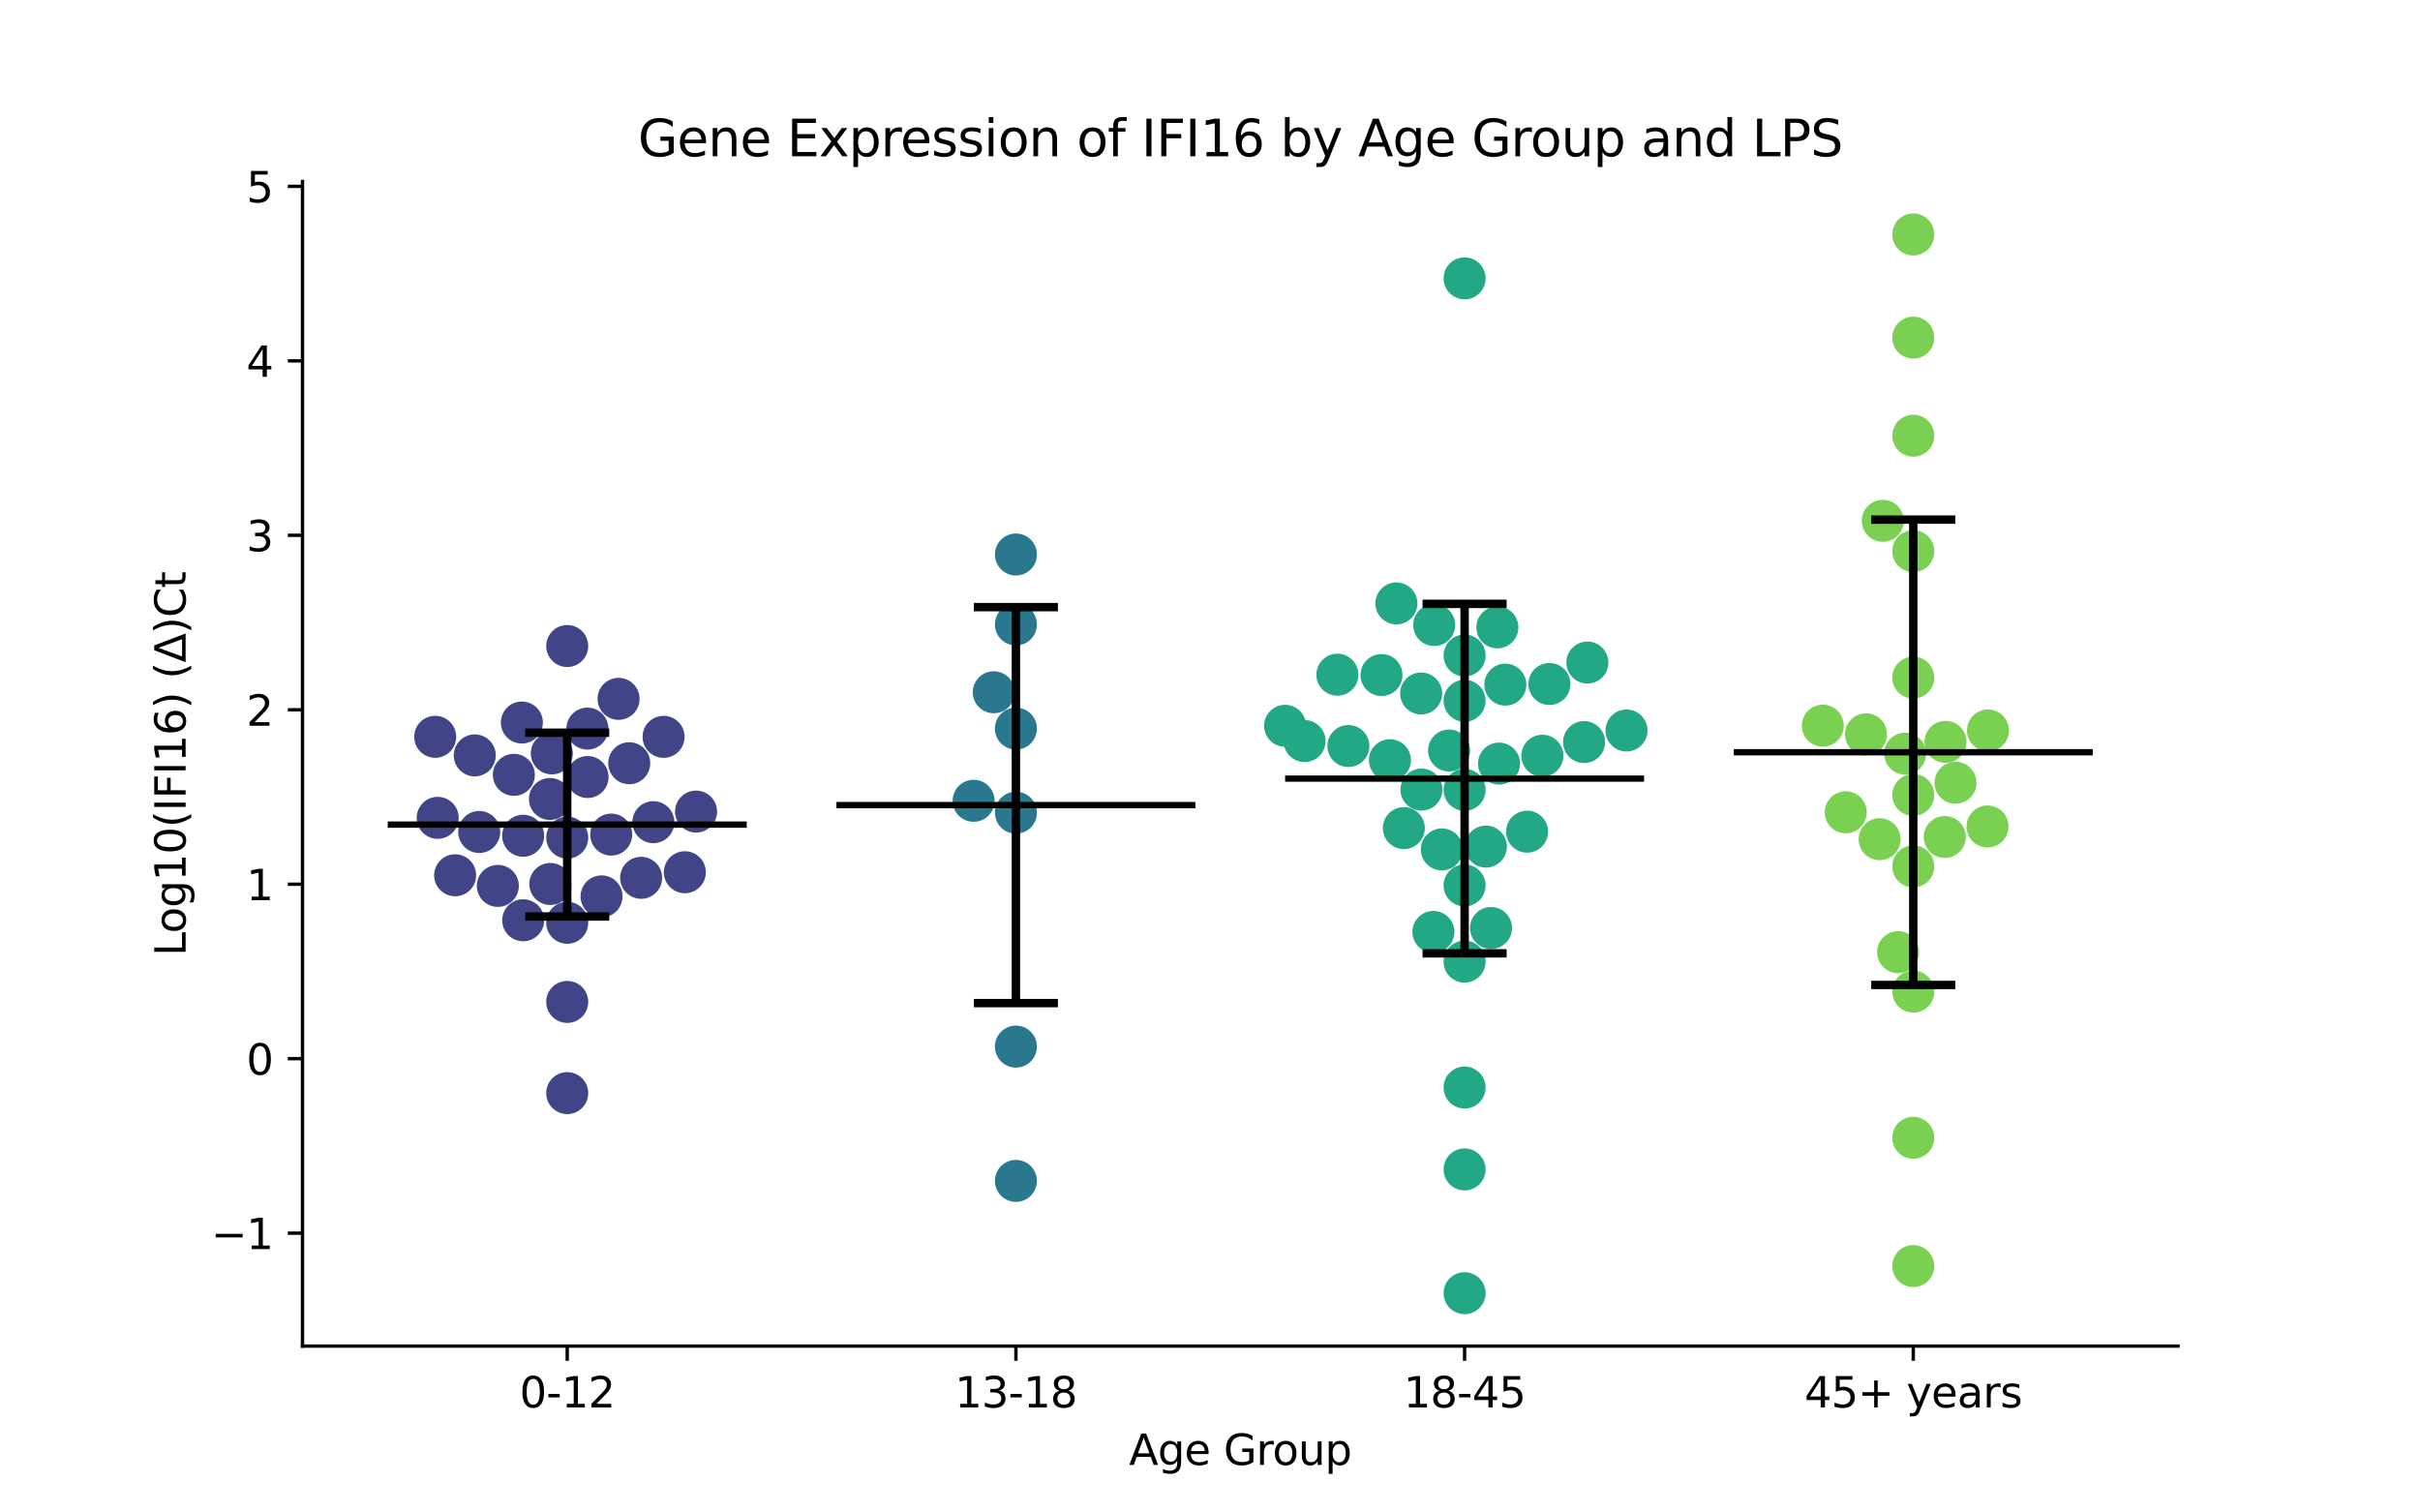 <?xml version="1.0" encoding="utf-8" standalone="no"?>
<!DOCTYPE svg PUBLIC "-//W3C//DTD SVG 1.1//EN"
  "http://www.w3.org/Graphics/SVG/1.1/DTD/svg11.dtd">
<svg xmlns:xlink="http://www.w3.org/1999/xlink" width="576pt" height="360pt" viewBox="0 0 576 360" xmlns="http://www.w3.org/2000/svg" version="1.1">
 <defs>
  <style type="text/css">*{stroke-linejoin: round; stroke-linecap: butt}</style>
 </defs>
 <g id="figure_1">
  <g id="patch_1">
   <path d="M 0 360 
L 576 360 
L 576 0 
L 0 0 
z
" style="fill: #ffffff"/>
  </g>
  <g id="axes_1">
   <g id="patch_2">
    <path d="M 72 320.4 
L 518.4 320.4 
L 518.4 43.2 
L 72 43.2 
z
" style="fill: #ffffff"/>
   </g>
   <g id="PathCollection_1">
    <defs>
     <path id="C0_0_b836ba28fc" d="M 0 5 
C 1.326 5 2.598 4.473 3.536 3.536 
C 4.473 2.598 5 1.326 5 -0 
C 5 -1.326 4.473 -2.598 3.536 -3.536 
C 2.598 -4.473 1.326 -5 0 -5 
C -1.326 -5 -2.598 -4.473 -3.536 -3.536 
C -4.473 -2.598 -5 -1.326 -5 0 
C -5 1.326 -4.473 2.598 -3.536 3.536 
C -2.598 4.473 -1.326 5 0 5 
z
"/>
    </defs>
    <g clip-path="url(#pb8f93259a4)">
     <use xlink:href="#C0_0_b836ba28fc" x="124.519" y="198.923" style="fill: #414487"/>
    </g>
    <g clip-path="url(#pb8f93259a4)">
     <use xlink:href="#C0_0_b836ba28fc" x="135.009" y="219.64" style="fill: #414487"/>
    </g>
    <g clip-path="url(#pb8f93259a4)">
     <use xlink:href="#C0_0_b836ba28fc" x="124.528" y="219.04" style="fill: #414487"/>
    </g>
    <g clip-path="url(#pb8f93259a4)">
     <use xlink:href="#C0_0_b836ba28fc" x="108.331" y="208.335" style="fill: #414487"/>
    </g>
    <g clip-path="url(#pb8f93259a4)">
     <use xlink:href="#C0_0_b836ba28fc" x="130.985" y="210.403" style="fill: #414487"/>
    </g>
    <g clip-path="url(#pb8f93259a4)">
     <use xlink:href="#C0_0_b836ba28fc" x="135.009" y="260.18" style="fill: #414487"/>
    </g>
    <g clip-path="url(#pb8f93259a4)">
     <use xlink:href="#C0_0_b836ba28fc" x="139.814" y="173.42" style="fill: #414487"/>
    </g>
    <g clip-path="url(#pb8f93259a4)">
     <use xlink:href="#C0_0_b836ba28fc" x="147.23" y="166.341" style="fill: #414487"/>
    </g>
    <g clip-path="url(#pb8f93259a4)">
     <use xlink:href="#C0_0_b836ba28fc" x="131.339" y="179.323" style="fill: #414487"/>
    </g>
    <g clip-path="url(#pb8f93259a4)">
     <use xlink:href="#C0_0_b836ba28fc" x="152.598" y="208.939" style="fill: #414487"/>
    </g>
    <g clip-path="url(#pb8f93259a4)">
     <use xlink:href="#C0_0_b836ba28fc" x="113" y="179.797" style="fill: #414487"/>
    </g>
    <g clip-path="url(#pb8f93259a4)">
     <use xlink:href="#C0_0_b836ba28fc" x="103.583" y="175.374" style="fill: #414487"/>
    </g>
    <g clip-path="url(#pb8f93259a4)">
     <use xlink:href="#C0_0_b836ba28fc" x="149.769" y="181.662" style="fill: #414487"/>
    </g>
    <g clip-path="url(#pb8f93259a4)">
     <use xlink:href="#C0_0_b836ba28fc" x="114.061" y="198.03" style="fill: #414487"/>
    </g>
    <g clip-path="url(#pb8f93259a4)">
     <use xlink:href="#C0_0_b836ba28fc" x="163.005" y="207.61" style="fill: #414487"/>
    </g>
    <g clip-path="url(#pb8f93259a4)">
     <use xlink:href="#C0_0_b836ba28fc" x="122.308" y="184.425" style="fill: #414487"/>
    </g>
    <g clip-path="url(#pb8f93259a4)">
     <use xlink:href="#C0_0_b836ba28fc" x="155.513" y="195.695" style="fill: #414487"/>
    </g>
    <g clip-path="url(#pb8f93259a4)">
     <use xlink:href="#C0_0_b836ba28fc" x="157.941" y="175.382" style="fill: #414487"/>
    </g>
    <g clip-path="url(#pb8f93259a4)">
     <use xlink:href="#C0_0_b836ba28fc" x="135.009" y="199.375" style="fill: #414487"/>
    </g>
    <g clip-path="url(#pb8f93259a4)">
     <use xlink:href="#C0_0_b836ba28fc" x="139.851" y="184.945" style="fill: #414487"/>
    </g>
    <g clip-path="url(#pb8f93259a4)">
     <use xlink:href="#C0_0_b836ba28fc" x="135.009" y="238.474" style="fill: #414487"/>
    </g>
    <g clip-path="url(#pb8f93259a4)">
     <use xlink:href="#C0_0_b836ba28fc" x="145.481" y="198.648" style="fill: #414487"/>
    </g>
    <g clip-path="url(#pb8f93259a4)">
     <use xlink:href="#C0_0_b836ba28fc" x="104.175" y="194.661" style="fill: #414487"/>
    </g>
    <g clip-path="url(#pb8f93259a4)">
     <use xlink:href="#C0_0_b836ba28fc" x="135.009" y="153.767" style="fill: #414487"/>
    </g>
    <g clip-path="url(#pb8f93259a4)">
     <use xlink:href="#C0_0_b836ba28fc" x="165.673" y="193.17" style="fill: #414487"/>
    </g>
    <g clip-path="url(#pb8f93259a4)">
     <use xlink:href="#C0_0_b836ba28fc" x="118.492" y="210.857" style="fill: #414487"/>
    </g>
    <g clip-path="url(#pb8f93259a4)">
     <use xlink:href="#C0_0_b836ba28fc" x="143.18" y="213.36" style="fill: #414487"/>
    </g>
    <g clip-path="url(#pb8f93259a4)">
     <use xlink:href="#C0_0_b836ba28fc" x="130.9" y="190.173" style="fill: #414487"/>
    </g>
    <g clip-path="url(#pb8f93259a4)">
     <use xlink:href="#C0_0_b836ba28fc" x="124.214" y="171.977" style="fill: #414487"/>
    </g>
   </g>
   <g id="PathCollection_2">
    <defs>
     <path id="C1_0_a7cc3e8868" d="M 0 5 
C 1.326 5 2.598 4.473 3.536 3.536 
C 4.473 2.598 5 1.326 5 -0 
C 5 -1.326 4.473 -2.598 3.536 -3.536 
C 2.598 -4.473 1.326 -5 0 -5 
C -1.326 -5 -2.598 -4.473 -3.536 -3.536 
C -4.473 -2.598 -5 -1.326 -5 0 
C -5 1.326 -4.473 2.598 -3.536 3.536 
C -2.598 4.473 -1.326 5 0 5 
z
"/>
    </defs>
    <g clip-path="url(#pb8f93259a4)">
     <use xlink:href="#C1_0_a7cc3e8868" x="231.732" y="190.607" style="fill: #2a788e"/>
    </g>
    <g clip-path="url(#pb8f93259a4)">
     <use xlink:href="#C1_0_a7cc3e8868" x="241.803" y="193.437" style="fill: #2a788e"/>
    </g>
    <g clip-path="url(#pb8f93259a4)">
     <use xlink:href="#C1_0_a7cc3e8868" x="241.803" y="131.981" style="fill: #2a788e"/>
    </g>
    <g clip-path="url(#pb8f93259a4)">
     <use xlink:href="#C1_0_a7cc3e8868" x="236.537" y="164.771" style="fill: #2a788e"/>
    </g>
    <g clip-path="url(#pb8f93259a4)">
     <use xlink:href="#C1_0_a7cc3e8868" x="241.803" y="249.11" style="fill: #2a788e"/>
    </g>
    <g clip-path="url(#pb8f93259a4)">
     <use xlink:href="#C1_0_a7cc3e8868" x="241.803" y="281.077" style="fill: #2a788e"/>
    </g>
    <g clip-path="url(#pb8f93259a4)">
     <use xlink:href="#C1_0_a7cc3e8868" x="241.803" y="148.635" style="fill: #2a788e"/>
    </g>
    <g clip-path="url(#pb8f93259a4)">
     <use xlink:href="#C1_0_a7cc3e8868" x="241.803" y="173.423" style="fill: #2a788e"/>
    </g>
   </g>
   <g id="PathCollection_3">
    <defs>
     <path id="C2_0_5f2b4ea78b" d="M 0 5 
C 1.326 5 2.598 4.473 3.536 3.536 
C 4.473 2.598 5 1.326 5 -0 
C 5 -1.326 4.473 -2.598 3.536 -3.536 
C 2.598 -4.473 1.326 -5 0 -5 
C -1.326 -5 -2.598 -4.473 -3.536 -3.536 
C -4.473 -2.598 -5 -1.326 -5 0 
C -5 1.326 -4.473 2.598 -3.536 3.536 
C -2.598 4.473 -1.326 5 0 5 
z
"/>
    </defs>
    <g clip-path="url(#pb8f93259a4)">
     <use xlink:href="#C2_0_5f2b4ea78b" x="377.036" y="176.626" style="fill: #22a884"/>
    </g>
    <g clip-path="url(#pb8f93259a4)">
     <use xlink:href="#C2_0_5f2b4ea78b" x="358.293" y="162.955" style="fill: #22a884"/>
    </g>
    <g clip-path="url(#pb8f93259a4)">
     <use xlink:href="#C2_0_5f2b4ea78b" x="387.131" y="173.875" style="fill: #22a884"/>
    </g>
    <g clip-path="url(#pb8f93259a4)">
     <use xlink:href="#C2_0_5f2b4ea78b" x="330.826" y="180.939" style="fill: #22a884"/>
    </g>
    <g clip-path="url(#pb8f93259a4)">
     <use xlink:href="#C2_0_5f2b4ea78b" x="348.597" y="228.886" style="fill: #22a884"/>
    </g>
    <g clip-path="url(#pb8f93259a4)">
     <use xlink:href="#C2_0_5f2b4ea78b" x="377.822" y="157.702" style="fill: #22a884"/>
    </g>
    <g clip-path="url(#pb8f93259a4)">
     <use xlink:href="#C2_0_5f2b4ea78b" x="348.597" y="258.853" style="fill: #22a884"/>
    </g>
    <g clip-path="url(#pb8f93259a4)">
     <use xlink:href="#C2_0_5f2b4ea78b" x="348.597" y="307.8" style="fill: #22a884"/>
    </g>
    <g clip-path="url(#pb8f93259a4)">
     <use xlink:href="#C2_0_5f2b4ea78b" x="367.107" y="179.88" style="fill: #22a884"/>
    </g>
    <g clip-path="url(#pb8f93259a4)">
     <use xlink:href="#C2_0_5f2b4ea78b" x="341.175" y="221.813" style="fill: #22a884"/>
    </g>
    <g clip-path="url(#pb8f93259a4)">
     <use xlink:href="#C2_0_5f2b4ea78b" x="348.597" y="188.001" style="fill: #22a884"/>
    </g>
    <g clip-path="url(#pb8f93259a4)">
     <use xlink:href="#C2_0_5f2b4ea78b" x="356.792" y="181.75" style="fill: #22a884"/>
    </g>
    <g clip-path="url(#pb8f93259a4)">
     <use xlink:href="#C2_0_5f2b4ea78b" x="334.138" y="197.105" style="fill: #22a884"/>
    </g>
    <g clip-path="url(#pb8f93259a4)">
     <use xlink:href="#C2_0_5f2b4ea78b" x="343.185" y="202.181" style="fill: #22a884"/>
    </g>
    <g clip-path="url(#pb8f93259a4)">
     <use xlink:href="#C2_0_5f2b4ea78b" x="348.597" y="66.258" style="fill: #22a884"/>
    </g>
    <g clip-path="url(#pb8f93259a4)">
     <use xlink:href="#C2_0_5f2b4ea78b" x="356.398" y="149.326" style="fill: #22a884"/>
    </g>
    <g clip-path="url(#pb8f93259a4)">
     <use xlink:href="#C2_0_5f2b4ea78b" x="348.597" y="210.75" style="fill: #22a884"/>
    </g>
    <g clip-path="url(#pb8f93259a4)">
     <use xlink:href="#C2_0_5f2b4ea78b" x="320.939" y="177.571" style="fill: #22a884"/>
    </g>
    <g clip-path="url(#pb8f93259a4)">
     <use xlink:href="#C2_0_5f2b4ea78b" x="328.82" y="160.673" style="fill: #22a884"/>
    </g>
    <g clip-path="url(#pb8f93259a4)">
     <use xlink:href="#C2_0_5f2b4ea78b" x="344.905" y="178.64" style="fill: #22a884"/>
    </g>
    <g clip-path="url(#pb8f93259a4)">
     <use xlink:href="#C2_0_5f2b4ea78b" x="348.597" y="278.351" style="fill: #22a884"/>
    </g>
    <g clip-path="url(#pb8f93259a4)">
     <use xlink:href="#C2_0_5f2b4ea78b" x="363.475" y="197.95" style="fill: #22a884"/>
    </g>
    <g clip-path="url(#pb8f93259a4)">
     <use xlink:href="#C2_0_5f2b4ea78b" x="318.321" y="160.592" style="fill: #22a884"/>
    </g>
    <g clip-path="url(#pb8f93259a4)">
     <use xlink:href="#C2_0_5f2b4ea78b" x="348.597" y="166.794" style="fill: #22a884"/>
    </g>
    <g clip-path="url(#pb8f93259a4)">
     <use xlink:href="#C2_0_5f2b4ea78b" x="348.597" y="156.02" style="fill: #22a884"/>
    </g>
    <g clip-path="url(#pb8f93259a4)">
     <use xlink:href="#C2_0_5f2b4ea78b" x="341.368" y="148.768" style="fill: #22a884"/>
    </g>
    <g clip-path="url(#pb8f93259a4)">
     <use xlink:href="#C2_0_5f2b4ea78b" x="305.879" y="172.756" style="fill: #22a884"/>
    </g>
    <g clip-path="url(#pb8f93259a4)">
     <use xlink:href="#C2_0_5f2b4ea78b" x="354.888" y="220.879" style="fill: #22a884"/>
    </g>
    <g clip-path="url(#pb8f93259a4)">
     <use xlink:href="#C2_0_5f2b4ea78b" x="368.791" y="162.803" style="fill: #22a884"/>
    </g>
    <g clip-path="url(#pb8f93259a4)">
     <use xlink:href="#C2_0_5f2b4ea78b" x="353.661" y="201.505" style="fill: #22a884"/>
    </g>
    <g clip-path="url(#pb8f93259a4)">
     <use xlink:href="#C2_0_5f2b4ea78b" x="332.362" y="143.626" style="fill: #22a884"/>
    </g>
    <g clip-path="url(#pb8f93259a4)">
     <use xlink:href="#C2_0_5f2b4ea78b" x="310.512" y="176.395" style="fill: #22a884"/>
    </g>
    <g clip-path="url(#pb8f93259a4)">
     <use xlink:href="#C2_0_5f2b4ea78b" x="338.328" y="187.936" style="fill: #22a884"/>
    </g>
    <g clip-path="url(#pb8f93259a4)">
     <use xlink:href="#C2_0_5f2b4ea78b" x="338.256" y="165.059" style="fill: #22a884"/>
    </g>
   </g>
   <g id="PathCollection_4">
    <defs>
     <path id="C3_0_93a58a4dce" d="M 0 5 
C 1.326 5 2.598 4.473 3.536 3.536 
C 4.473 2.598 5 1.326 5 -0 
C 5 -1.326 4.473 -2.598 3.536 -3.536 
C 2.598 -4.473 1.326 -5 0 -5 
C -1.326 -5 -2.598 -4.473 -3.536 -3.536 
C -4.473 -2.598 -5 -1.326 -5 0 
C -5 1.326 -4.473 2.598 -3.536 3.536 
C -2.598 4.473 -1.326 5 0 5 
z
"/>
    </defs>
    <g clip-path="url(#pb8f93259a4)">
     <use xlink:href="#C3_0_93a58a4dce" x="447.385" y="199.743" style="fill: #7ad151"/>
    </g>
    <g clip-path="url(#pb8f93259a4)">
     <use xlink:href="#C3_0_93a58a4dce" x="473.06" y="196.723" style="fill: #7ad151"/>
    </g>
    <g clip-path="url(#pb8f93259a4)">
     <use xlink:href="#C3_0_93a58a4dce" x="455.391" y="161.285" style="fill: #7ad151"/>
    </g>
    <g clip-path="url(#pb8f93259a4)">
     <use xlink:href="#C3_0_93a58a4dce" x="455.391" y="206.213" style="fill: #7ad151"/>
    </g>
    <g clip-path="url(#pb8f93259a4)">
     <use xlink:href="#C3_0_93a58a4dce" x="463.066" y="176.578" style="fill: #7ad151"/>
    </g>
    <g clip-path="url(#pb8f93259a4)">
     <use xlink:href="#C3_0_93a58a4dce" x="455.391" y="236.024" style="fill: #7ad151"/>
    </g>
    <g clip-path="url(#pb8f93259a4)">
     <use xlink:href="#C3_0_93a58a4dce" x="453.46" y="179.38" style="fill: #7ad151"/>
    </g>
    <g clip-path="url(#pb8f93259a4)">
     <use xlink:href="#C3_0_93a58a4dce" x="455.391" y="189.21" style="fill: #7ad151"/>
    </g>
    <g clip-path="url(#pb8f93259a4)">
     <use xlink:href="#C3_0_93a58a4dce" x="465.443" y="186.318" style="fill: #7ad151"/>
    </g>
    <g clip-path="url(#pb8f93259a4)">
     <use xlink:href="#C3_0_93a58a4dce" x="455.391" y="301.348" style="fill: #7ad151"/>
    </g>
    <g clip-path="url(#pb8f93259a4)">
     <use xlink:href="#C3_0_93a58a4dce" x="455.391" y="80.362" style="fill: #7ad151"/>
    </g>
    <g clip-path="url(#pb8f93259a4)">
     <use xlink:href="#C3_0_93a58a4dce" x="455.391" y="131.192" style="fill: #7ad151"/>
    </g>
    <g clip-path="url(#pb8f93259a4)">
     <use xlink:href="#C3_0_93a58a4dce" x="462.89" y="199.214" style="fill: #7ad151"/>
    </g>
    <g clip-path="url(#pb8f93259a4)">
     <use xlink:href="#C3_0_93a58a4dce" x="439.318" y="193.342" style="fill: #7ad151"/>
    </g>
    <g clip-path="url(#pb8f93259a4)">
     <use xlink:href="#C3_0_93a58a4dce" x="473.172" y="173.864" style="fill: #7ad151"/>
    </g>
    <g clip-path="url(#pb8f93259a4)">
     <use xlink:href="#C3_0_93a58a4dce" x="455.391" y="270.818" style="fill: #7ad151"/>
    </g>
    <g clip-path="url(#pb8f93259a4)">
     <use xlink:href="#C3_0_93a58a4dce" x="451.775" y="226.636" style="fill: #7ad151"/>
    </g>
    <g clip-path="url(#pb8f93259a4)">
     <use xlink:href="#C3_0_93a58a4dce" x="455.391" y="103.703" style="fill: #7ad151"/>
    </g>
    <g clip-path="url(#pb8f93259a4)">
     <use xlink:href="#C3_0_93a58a4dce" x="433.861" y="172.724" style="fill: #7ad151"/>
    </g>
    <g clip-path="url(#pb8f93259a4)">
     <use xlink:href="#C3_0_93a58a4dce" x="448.133" y="123.967" style="fill: #7ad151"/>
    </g>
    <g clip-path="url(#pb8f93259a4)">
     <use xlink:href="#C3_0_93a58a4dce" x="444.136" y="174.783" style="fill: #7ad151"/>
    </g>
    <g clip-path="url(#pb8f93259a4)">
     <use xlink:href="#C3_0_93a58a4dce" x="455.391" y="55.8" style="fill: #7ad151"/>
    </g>
   </g>
   <g id="matplotlib.axis_1">
    <g id="xtick_1">
     <g id="line2d_1">
      <defs>
       <path id="maee68cd8c2" d="M 0 0 
L 0 3.5 
" style="stroke: #000000; stroke-width: 0.8"/>
      </defs>
      <g>
       <use xlink:href="#maee68cd8c2" x="135.009" y="320.4" style="stroke: #000000; stroke-width: 0.8"/>
      </g>
     </g>
     <g id="text_1">
      <!-- 0-12 -->
      <g transform="translate(123.661 334.998) scale(0.1 -0.1)">
       <defs>
        <path id="DejaVuSans-30" d="M 2034 4250 
Q 1547 4250 1301 3770 
Q 1056 3291 1056 2328 
Q 1056 1369 1301 889 
Q 1547 409 2034 409 
Q 2525 409 2770 889 
Q 3016 1369 3016 2328 
Q 3016 3291 2770 3770 
Q 2525 4250 2034 4250 
z
M 2034 4750 
Q 2819 4750 3233 4129 
Q 3647 3509 3647 2328 
Q 3647 1150 3233 529 
Q 2819 -91 2034 -91 
Q 1250 -91 836 529 
Q 422 1150 422 2328 
Q 422 3509 836 4129 
Q 1250 4750 2034 4750 
z
" transform="scale(0.016)"/>
        <path id="DejaVuSans-2d" d="M 313 2009 
L 1997 2009 
L 1997 1497 
L 313 1497 
L 313 2009 
z
" transform="scale(0.016)"/>
        <path id="DejaVuSans-31" d="M 794 531 
L 1825 531 
L 1825 4091 
L 703 3866 
L 703 4441 
L 1819 4666 
L 2450 4666 
L 2450 531 
L 3481 531 
L 3481 0 
L 794 0 
L 794 531 
z
" transform="scale(0.016)"/>
        <path id="DejaVuSans-32" d="M 1228 531 
L 3431 531 
L 3431 0 
L 469 0 
L 469 531 
Q 828 903 1448 1529 
Q 2069 2156 2228 2338 
Q 2531 2678 2651 2914 
Q 2772 3150 2772 3378 
Q 2772 3750 2511 3984 
Q 2250 4219 1831 4219 
Q 1534 4219 1204 4116 
Q 875 4013 500 3803 
L 500 4441 
Q 881 4594 1212 4672 
Q 1544 4750 1819 4750 
Q 2544 4750 2975 4387 
Q 3406 4025 3406 3419 
Q 3406 3131 3298 2873 
Q 3191 2616 2906 2266 
Q 2828 2175 2409 1742 
Q 1991 1309 1228 531 
z
" transform="scale(0.016)"/>
       </defs>
       <use xlink:href="#DejaVuSans-30"/>
       <use xlink:href="#DejaVuSans-2d" x="63.623"/>
       <use xlink:href="#DejaVuSans-31" x="99.707"/>
       <use xlink:href="#DejaVuSans-32" x="163.33"/>
      </g>
     </g>
    </g>
    <g id="xtick_2">
     <g id="line2d_2">
      <g>
       <use xlink:href="#maee68cd8c2" x="241.803" y="320.4" style="stroke: #000000; stroke-width: 0.8"/>
      </g>
     </g>
     <g id="text_2">
      <!-- 13-18 -->
      <g transform="translate(227.274 334.998) scale(0.1 -0.1)">
       <defs>
        <path id="DejaVuSans-33" d="M 2597 2516 
Q 3050 2419 3304 2112 
Q 3559 1806 3559 1356 
Q 3559 666 3084 287 
Q 2609 -91 1734 -91 
Q 1441 -91 1130 -33 
Q 819 25 488 141 
L 488 750 
Q 750 597 1062 519 
Q 1375 441 1716 441 
Q 2309 441 2620 675 
Q 2931 909 2931 1356 
Q 2931 1769 2642 2001 
Q 2353 2234 1838 2234 
L 1294 2234 
L 1294 2753 
L 1863 2753 
Q 2328 2753 2575 2939 
Q 2822 3125 2822 3475 
Q 2822 3834 2567 4026 
Q 2313 4219 1838 4219 
Q 1578 4219 1281 4162 
Q 984 4106 628 3988 
L 628 4550 
Q 988 4650 1302 4700 
Q 1616 4750 1894 4750 
Q 2613 4750 3031 4423 
Q 3450 4097 3450 3541 
Q 3450 3153 3228 2886 
Q 3006 2619 2597 2516 
z
" transform="scale(0.016)"/>
        <path id="DejaVuSans-38" d="M 2034 2216 
Q 1584 2216 1326 1975 
Q 1069 1734 1069 1313 
Q 1069 891 1326 650 
Q 1584 409 2034 409 
Q 2484 409 2743 651 
Q 3003 894 3003 1313 
Q 3003 1734 2745 1975 
Q 2488 2216 2034 2216 
z
M 1403 2484 
Q 997 2584 770 2862 
Q 544 3141 544 3541 
Q 544 4100 942 4425 
Q 1341 4750 2034 4750 
Q 2731 4750 3128 4425 
Q 3525 4100 3525 3541 
Q 3525 3141 3298 2862 
Q 3072 2584 2669 2484 
Q 3125 2378 3379 2068 
Q 3634 1759 3634 1313 
Q 3634 634 3220 271 
Q 2806 -91 2034 -91 
Q 1263 -91 848 271 
Q 434 634 434 1313 
Q 434 1759 690 2068 
Q 947 2378 1403 2484 
z
M 1172 3481 
Q 1172 3119 1398 2916 
Q 1625 2713 2034 2713 
Q 2441 2713 2670 2916 
Q 2900 3119 2900 3481 
Q 2900 3844 2670 4047 
Q 2441 4250 2034 4250 
Q 1625 4250 1398 4047 
Q 1172 3844 1172 3481 
z
" transform="scale(0.016)"/>
       </defs>
       <use xlink:href="#DejaVuSans-31"/>
       <use xlink:href="#DejaVuSans-33" x="63.623"/>
       <use xlink:href="#DejaVuSans-2d" x="127.246"/>
       <use xlink:href="#DejaVuSans-31" x="163.33"/>
       <use xlink:href="#DejaVuSans-38" x="226.953"/>
      </g>
     </g>
    </g>
    <g id="xtick_3">
     <g id="line2d_3">
      <g>
       <use xlink:href="#maee68cd8c2" x="348.597" y="320.4" style="stroke: #000000; stroke-width: 0.8"/>
      </g>
     </g>
     <g id="text_3">
      <!-- 18-45 -->
      <g transform="translate(334.068 334.998) scale(0.1 -0.1)">
       <defs>
        <path id="DejaVuSans-34" d="M 2419 4116 
L 825 1625 
L 2419 1625 
L 2419 4116 
z
M 2253 4666 
L 3047 4666 
L 3047 1625 
L 3713 1625 
L 3713 1100 
L 3047 1100 
L 3047 0 
L 2419 0 
L 2419 1100 
L 313 1100 
L 313 1709 
L 2253 4666 
z
" transform="scale(0.016)"/>
        <path id="DejaVuSans-35" d="M 691 4666 
L 3169 4666 
L 3169 4134 
L 1269 4134 
L 1269 2991 
Q 1406 3038 1543 3061 
Q 1681 3084 1819 3084 
Q 2600 3084 3056 2656 
Q 3513 2228 3513 1497 
Q 3513 744 3044 326 
Q 2575 -91 1722 -91 
Q 1428 -91 1123 -41 
Q 819 9 494 109 
L 494 744 
Q 775 591 1075 516 
Q 1375 441 1709 441 
Q 2250 441 2565 725 
Q 2881 1009 2881 1497 
Q 2881 1984 2565 2268 
Q 2250 2553 1709 2553 
Q 1456 2553 1204 2497 
Q 953 2441 691 2322 
L 691 4666 
z
" transform="scale(0.016)"/>
       </defs>
       <use xlink:href="#DejaVuSans-31"/>
       <use xlink:href="#DejaVuSans-38" x="63.623"/>
       <use xlink:href="#DejaVuSans-2d" x="127.246"/>
       <use xlink:href="#DejaVuSans-34" x="163.33"/>
       <use xlink:href="#DejaVuSans-35" x="226.953"/>
      </g>
     </g>
    </g>
    <g id="xtick_4">
     <g id="line2d_4">
      <g>
       <use xlink:href="#maee68cd8c2" x="455.391" y="320.4" style="stroke: #000000; stroke-width: 0.8"/>
      </g>
     </g>
     <g id="text_4">
      <!-- 45+ years -->
      <g transform="translate(429.49 334.998) scale(0.1 -0.1)">
       <defs>
        <path id="DejaVuSans-2b" d="M 2944 4013 
L 2944 2272 
L 4684 2272 
L 4684 1741 
L 2944 1741 
L 2944 0 
L 2419 0 
L 2419 1741 
L 678 1741 
L 678 2272 
L 2419 2272 
L 2419 4013 
L 2944 4013 
z
" transform="scale(0.016)"/>
        <path id="DejaVuSans-20" transform="scale(0.016)"/>
        <path id="DejaVuSans-79" d="M 2059 -325 
Q 1816 -950 1584 -1140 
Q 1353 -1331 966 -1331 
L 506 -1331 
L 506 -850 
L 844 -850 
Q 1081 -850 1212 -737 
Q 1344 -625 1503 -206 
L 1606 56 
L 191 3500 
L 800 3500 
L 1894 763 
L 2988 3500 
L 3597 3500 
L 2059 -325 
z
" transform="scale(0.016)"/>
        <path id="DejaVuSans-65" d="M 3597 1894 
L 3597 1613 
L 953 1613 
Q 991 1019 1311 708 
Q 1631 397 2203 397 
Q 2534 397 2845 478 
Q 3156 559 3463 722 
L 3463 178 
Q 3153 47 2828 -22 
Q 2503 -91 2169 -91 
Q 1331 -91 842 396 
Q 353 884 353 1716 
Q 353 2575 817 3079 
Q 1281 3584 2069 3584 
Q 2775 3584 3186 3129 
Q 3597 2675 3597 1894 
z
M 3022 2063 
Q 3016 2534 2758 2815 
Q 2500 3097 2075 3097 
Q 1594 3097 1305 2825 
Q 1016 2553 972 2059 
L 3022 2063 
z
" transform="scale(0.016)"/>
        <path id="DejaVuSans-61" d="M 2194 1759 
Q 1497 1759 1228 1600 
Q 959 1441 959 1056 
Q 959 750 1161 570 
Q 1363 391 1709 391 
Q 2188 391 2477 730 
Q 2766 1069 2766 1631 
L 2766 1759 
L 2194 1759 
z
M 3341 1997 
L 3341 0 
L 2766 0 
L 2766 531 
Q 2569 213 2275 61 
Q 1981 -91 1556 -91 
Q 1019 -91 701 211 
Q 384 513 384 1019 
Q 384 1609 779 1909 
Q 1175 2209 1959 2209 
L 2766 2209 
L 2766 2266 
Q 2766 2663 2505 2880 
Q 2244 3097 1772 3097 
Q 1472 3097 1187 3025 
Q 903 2953 641 2809 
L 641 3341 
Q 956 3463 1253 3523 
Q 1550 3584 1831 3584 
Q 2591 3584 2966 3190 
Q 3341 2797 3341 1997 
z
" transform="scale(0.016)"/>
        <path id="DejaVuSans-72" d="M 2631 2963 
Q 2534 3019 2420 3045 
Q 2306 3072 2169 3072 
Q 1681 3072 1420 2755 
Q 1159 2438 1159 1844 
L 1159 0 
L 581 0 
L 581 3500 
L 1159 3500 
L 1159 2956 
Q 1341 3275 1631 3429 
Q 1922 3584 2338 3584 
Q 2397 3584 2469 3576 
Q 2541 3569 2628 3553 
L 2631 2963 
z
" transform="scale(0.016)"/>
        <path id="DejaVuSans-73" d="M 2834 3397 
L 2834 2853 
Q 2591 2978 2328 3040 
Q 2066 3103 1784 3103 
Q 1356 3103 1142 2972 
Q 928 2841 928 2578 
Q 928 2378 1081 2264 
Q 1234 2150 1697 2047 
L 1894 2003 
Q 2506 1872 2764 1633 
Q 3022 1394 3022 966 
Q 3022 478 2636 193 
Q 2250 -91 1575 -91 
Q 1294 -91 989 -36 
Q 684 19 347 128 
L 347 722 
Q 666 556 975 473 
Q 1284 391 1588 391 
Q 1994 391 2212 530 
Q 2431 669 2431 922 
Q 2431 1156 2273 1281 
Q 2116 1406 1581 1522 
L 1381 1569 
Q 847 1681 609 1914 
Q 372 2147 372 2553 
Q 372 3047 722 3315 
Q 1072 3584 1716 3584 
Q 2034 3584 2315 3537 
Q 2597 3491 2834 3397 
z
" transform="scale(0.016)"/>
       </defs>
       <use xlink:href="#DejaVuSans-34"/>
       <use xlink:href="#DejaVuSans-35" x="63.623"/>
       <use xlink:href="#DejaVuSans-2b" x="127.246"/>
       <use xlink:href="#DejaVuSans-20" x="211.035"/>
       <use xlink:href="#DejaVuSans-79" x="242.822"/>
       <use xlink:href="#DejaVuSans-65" x="302.002"/>
       <use xlink:href="#DejaVuSans-61" x="363.525"/>
       <use xlink:href="#DejaVuSans-72" x="424.805"/>
       <use xlink:href="#DejaVuSans-73" x="465.918"/>
      </g>
     </g>
    </g>
    <g id="text_5">
     <!-- Age Group -->
     <g transform="translate(268.72 348.677) scale(0.1 -0.1)">
      <defs>
       <path id="DejaVuSans-41" d="M 2188 4044 
L 1331 1722 
L 3047 1722 
L 2188 4044 
z
M 1831 4666 
L 2547 4666 
L 4325 0 
L 3669 0 
L 3244 1197 
L 1141 1197 
L 716 0 
L 50 0 
L 1831 4666 
z
" transform="scale(0.016)"/>
       <path id="DejaVuSans-67" d="M 2906 1791 
Q 2906 2416 2648 2759 
Q 2391 3103 1925 3103 
Q 1463 3103 1205 2759 
Q 947 2416 947 1791 
Q 947 1169 1205 825 
Q 1463 481 1925 481 
Q 2391 481 2648 825 
Q 2906 1169 2906 1791 
z
M 3481 434 
Q 3481 -459 3084 -895 
Q 2688 -1331 1869 -1331 
Q 1566 -1331 1297 -1286 
Q 1028 -1241 775 -1147 
L 775 -588 
Q 1028 -725 1275 -790 
Q 1522 -856 1778 -856 
Q 2344 -856 2625 -561 
Q 2906 -266 2906 331 
L 2906 616 
Q 2728 306 2450 153 
Q 2172 0 1784 0 
Q 1141 0 747 490 
Q 353 981 353 1791 
Q 353 2603 747 3093 
Q 1141 3584 1784 3584 
Q 2172 3584 2450 3431 
Q 2728 3278 2906 2969 
L 2906 3500 
L 3481 3500 
L 3481 434 
z
" transform="scale(0.016)"/>
       <path id="DejaVuSans-47" d="M 3809 666 
L 3809 1919 
L 2778 1919 
L 2778 2438 
L 4434 2438 
L 4434 434 
Q 4069 175 3628 42 
Q 3188 -91 2688 -91 
Q 1594 -91 976 548 
Q 359 1188 359 2328 
Q 359 3472 976 4111 
Q 1594 4750 2688 4750 
Q 3144 4750 3555 4637 
Q 3966 4525 4313 4306 
L 4313 3634 
Q 3963 3931 3569 4081 
Q 3175 4231 2741 4231 
Q 1884 4231 1454 3753 
Q 1025 3275 1025 2328 
Q 1025 1384 1454 906 
Q 1884 428 2741 428 
Q 3075 428 3337 486 
Q 3600 544 3809 666 
z
" transform="scale(0.016)"/>
       <path id="DejaVuSans-6f" d="M 1959 3097 
Q 1497 3097 1228 2736 
Q 959 2375 959 1747 
Q 959 1119 1226 758 
Q 1494 397 1959 397 
Q 2419 397 2687 759 
Q 2956 1122 2956 1747 
Q 2956 2369 2687 2733 
Q 2419 3097 1959 3097 
z
M 1959 3584 
Q 2709 3584 3137 3096 
Q 3566 2609 3566 1747 
Q 3566 888 3137 398 
Q 2709 -91 1959 -91 
Q 1206 -91 779 398 
Q 353 888 353 1747 
Q 353 2609 779 3096 
Q 1206 3584 1959 3584 
z
" transform="scale(0.016)"/>
       <path id="DejaVuSans-75" d="M 544 1381 
L 544 3500 
L 1119 3500 
L 1119 1403 
Q 1119 906 1312 657 
Q 1506 409 1894 409 
Q 2359 409 2629 706 
Q 2900 1003 2900 1516 
L 2900 3500 
L 3475 3500 
L 3475 0 
L 2900 0 
L 2900 538 
Q 2691 219 2414 64 
Q 2138 -91 1772 -91 
Q 1169 -91 856 284 
Q 544 659 544 1381 
z
M 1991 3584 
L 1991 3584 
z
" transform="scale(0.016)"/>
       <path id="DejaVuSans-70" d="M 1159 525 
L 1159 -1331 
L 581 -1331 
L 581 3500 
L 1159 3500 
L 1159 2969 
Q 1341 3281 1617 3432 
Q 1894 3584 2278 3584 
Q 2916 3584 3314 3078 
Q 3713 2572 3713 1747 
Q 3713 922 3314 415 
Q 2916 -91 2278 -91 
Q 1894 -91 1617 61 
Q 1341 213 1159 525 
z
M 3116 1747 
Q 3116 2381 2855 2742 
Q 2594 3103 2138 3103 
Q 1681 3103 1420 2742 
Q 1159 2381 1159 1747 
Q 1159 1113 1420 752 
Q 1681 391 2138 391 
Q 2594 391 2855 752 
Q 3116 1113 3116 1747 
z
" transform="scale(0.016)"/>
      </defs>
      <use xlink:href="#DejaVuSans-41"/>
      <use xlink:href="#DejaVuSans-67" x="68.408"/>
      <use xlink:href="#DejaVuSans-65" x="131.885"/>
      <use xlink:href="#DejaVuSans-20" x="193.408"/>
      <use xlink:href="#DejaVuSans-47" x="225.195"/>
      <use xlink:href="#DejaVuSans-72" x="302.686"/>
      <use xlink:href="#DejaVuSans-6f" x="341.549"/>
      <use xlink:href="#DejaVuSans-75" x="402.73"/>
      <use xlink:href="#DejaVuSans-70" x="466.109"/>
     </g>
    </g>
   </g>
   <g id="matplotlib.axis_2">
    <g id="ytick_1">
     <g id="line2d_5">
      <defs>
       <path id="mf882aeed7e" d="M 0 0 
L -3.5 0 
" style="stroke: #000000; stroke-width: 0.8"/>
      </defs>
      <g>
       <use xlink:href="#mf882aeed7e" x="72" y="293.512" style="stroke: #000000; stroke-width: 0.8"/>
      </g>
     </g>
     <g id="text_6">
      <!-- −1 -->
      <g transform="translate(50.258 297.311) scale(0.1 -0.1)">
       <defs>
        <path id="DejaVuSans-2212" d="M 678 2272 
L 4684 2272 
L 4684 1741 
L 678 1741 
L 678 2272 
z
" transform="scale(0.016)"/>
       </defs>
       <use xlink:href="#DejaVuSans-2212"/>
       <use xlink:href="#DejaVuSans-31" x="83.789"/>
      </g>
     </g>
    </g>
    <g id="ytick_2">
     <g id="line2d_6">
      <g>
       <use xlink:href="#mf882aeed7e" x="72" y="251.987" style="stroke: #000000; stroke-width: 0.8"/>
      </g>
     </g>
     <g id="text_7">
      <!-- 0 -->
      <g transform="translate(58.638 255.786) scale(0.1 -0.1)">
       <use xlink:href="#DejaVuSans-30"/>
      </g>
     </g>
    </g>
    <g id="ytick_3">
     <g id="line2d_7">
      <g>
       <use xlink:href="#mf882aeed7e" x="72" y="210.462" style="stroke: #000000; stroke-width: 0.8"/>
      </g>
     </g>
     <g id="text_8">
      <!-- 1 -->
      <g transform="translate(58.638 214.261) scale(0.1 -0.1)">
       <use xlink:href="#DejaVuSans-31"/>
      </g>
     </g>
    </g>
    <g id="ytick_4">
     <g id="line2d_8">
      <g>
       <use xlink:href="#mf882aeed7e" x="72" y="168.937" style="stroke: #000000; stroke-width: 0.8"/>
      </g>
     </g>
     <g id="text_9">
      <!-- 2 -->
      <g transform="translate(58.638 172.736) scale(0.1 -0.1)">
       <use xlink:href="#DejaVuSans-32"/>
      </g>
     </g>
    </g>
    <g id="ytick_5">
     <g id="line2d_9">
      <g>
       <use xlink:href="#mf882aeed7e" x="72" y="127.412" style="stroke: #000000; stroke-width: 0.8"/>
      </g>
     </g>
     <g id="text_10">
      <!-- 3 -->
      <g transform="translate(58.638 131.211) scale(0.1 -0.1)">
       <use xlink:href="#DejaVuSans-33"/>
      </g>
     </g>
    </g>
    <g id="ytick_6">
     <g id="line2d_10">
      <g>
       <use xlink:href="#mf882aeed7e" x="72" y="85.887" style="stroke: #000000; stroke-width: 0.8"/>
      </g>
     </g>
     <g id="text_11">
      <!-- 4 -->
      <g transform="translate(58.638 89.686) scale(0.1 -0.1)">
       <use xlink:href="#DejaVuSans-34"/>
      </g>
     </g>
    </g>
    <g id="ytick_7">
     <g id="line2d_11">
      <g>
       <use xlink:href="#mf882aeed7e" x="72" y="44.362" style="stroke: #000000; stroke-width: 0.8"/>
      </g>
     </g>
     <g id="text_12">
      <!-- 5 -->
      <g transform="translate(58.638 48.161) scale(0.1 -0.1)">
       <use xlink:href="#DejaVuSans-35"/>
      </g>
     </g>
    </g>
    <g id="text_13">
     <!-- Log10(IFI16) (Δ)Ct -->
     <g transform="translate(44.178 227.547) rotate(-90) scale(0.1 -0.1)">
      <defs>
       <path id="DejaVuSans-4c" d="M 628 4666 
L 1259 4666 
L 1259 531 
L 3531 531 
L 3531 0 
L 628 0 
L 628 4666 
z
" transform="scale(0.016)"/>
       <path id="DejaVuSans-28" d="M 1984 4856 
Q 1566 4138 1362 3434 
Q 1159 2731 1159 2009 
Q 1159 1288 1364 580 
Q 1569 -128 1984 -844 
L 1484 -844 
Q 1016 -109 783 600 
Q 550 1309 550 2009 
Q 550 2706 781 3412 
Q 1013 4119 1484 4856 
L 1984 4856 
z
" transform="scale(0.016)"/>
       <path id="DejaVuSans-49" d="M 628 4666 
L 1259 4666 
L 1259 0 
L 628 0 
L 628 4666 
z
" transform="scale(0.016)"/>
       <path id="DejaVuSans-46" d="M 628 4666 
L 3309 4666 
L 3309 4134 
L 1259 4134 
L 1259 2759 
L 3109 2759 
L 3109 2228 
L 1259 2228 
L 1259 0 
L 628 0 
L 628 4666 
z
" transform="scale(0.016)"/>
       <path id="DejaVuSans-36" d="M 2113 2584 
Q 1688 2584 1439 2293 
Q 1191 2003 1191 1497 
Q 1191 994 1439 701 
Q 1688 409 2113 409 
Q 2538 409 2786 701 
Q 3034 994 3034 1497 
Q 3034 2003 2786 2293 
Q 2538 2584 2113 2584 
z
M 3366 4563 
L 3366 3988 
Q 3128 4100 2886 4159 
Q 2644 4219 2406 4219 
Q 1781 4219 1451 3797 
Q 1122 3375 1075 2522 
Q 1259 2794 1537 2939 
Q 1816 3084 2150 3084 
Q 2853 3084 3261 2657 
Q 3669 2231 3669 1497 
Q 3669 778 3244 343 
Q 2819 -91 2113 -91 
Q 1303 -91 875 529 
Q 447 1150 447 2328 
Q 447 3434 972 4092 
Q 1497 4750 2381 4750 
Q 2619 4750 2861 4703 
Q 3103 4656 3366 4563 
z
" transform="scale(0.016)"/>
       <path id="DejaVuSans-29" d="M 513 4856 
L 1013 4856 
Q 1481 4119 1714 3412 
Q 1947 2706 1947 2009 
Q 1947 1309 1714 600 
Q 1481 -109 1013 -844 
L 513 -844 
Q 928 -128 1133 580 
Q 1338 1288 1338 2009 
Q 1338 2731 1133 3434 
Q 928 4138 513 4856 
z
" transform="scale(0.016)"/>
       <path id="DejaVuSans-394" d="M 2188 4044 
L 906 525 
L 3472 525 
L 2188 4044 
z
M 50 0 
L 1831 4666 
L 2547 4666 
L 4325 0 
L 50 0 
z
" transform="scale(0.016)"/>
       <path id="DejaVuSans-43" d="M 4122 4306 
L 4122 3641 
Q 3803 3938 3442 4084 
Q 3081 4231 2675 4231 
Q 1875 4231 1450 3742 
Q 1025 3253 1025 2328 
Q 1025 1406 1450 917 
Q 1875 428 2675 428 
Q 3081 428 3442 575 
Q 3803 722 4122 1019 
L 4122 359 
Q 3791 134 3420 21 
Q 3050 -91 2638 -91 
Q 1578 -91 968 557 
Q 359 1206 359 2328 
Q 359 3453 968 4101 
Q 1578 4750 2638 4750 
Q 3056 4750 3426 4639 
Q 3797 4528 4122 4306 
z
" transform="scale(0.016)"/>
       <path id="DejaVuSans-74" d="M 1172 4494 
L 1172 3500 
L 2356 3500 
L 2356 3053 
L 1172 3053 
L 1172 1153 
Q 1172 725 1289 603 
Q 1406 481 1766 481 
L 2356 481 
L 2356 0 
L 1766 0 
Q 1100 0 847 248 
Q 594 497 594 1153 
L 594 3053 
L 172 3053 
L 172 3500 
L 594 3500 
L 594 4494 
L 1172 4494 
z
" transform="scale(0.016)"/>
      </defs>
      <use xlink:href="#DejaVuSans-4c"/>
      <use xlink:href="#DejaVuSans-6f" x="53.963"/>
      <use xlink:href="#DejaVuSans-67" x="115.145"/>
      <use xlink:href="#DejaVuSans-31" x="178.621"/>
      <use xlink:href="#DejaVuSans-30" x="242.244"/>
      <use xlink:href="#DejaVuSans-28" x="305.867"/>
      <use xlink:href="#DejaVuSans-49" x="344.881"/>
      <use xlink:href="#DejaVuSans-46" x="374.373"/>
      <use xlink:href="#DejaVuSans-49" x="431.893"/>
      <use xlink:href="#DejaVuSans-31" x="461.385"/>
      <use xlink:href="#DejaVuSans-36" x="525.008"/>
      <use xlink:href="#DejaVuSans-29" x="588.631"/>
      <use xlink:href="#DejaVuSans-20" x="627.645"/>
      <use xlink:href="#DejaVuSans-28" x="659.432"/>
      <use xlink:href="#DejaVuSans-394" x="698.445"/>
      <use xlink:href="#DejaVuSans-29" x="766.854"/>
      <use xlink:href="#DejaVuSans-43" x="805.867"/>
      <use xlink:href="#DejaVuSans-74" x="875.691"/>
     </g>
    </g>
   </g>
   <g id="LineCollection_1">
    <path d="M 135.009 218.145 
L 135.009 174.402 
" clip-path="url(#pb8f93259a4)" style="fill: none; stroke: #000000; stroke-width: 2"/>
   </g>
   <g id="line2d_12">
    <defs>
     <path id="mbd733d7470" d="M 10 0 
L -10 -0 
" style="stroke: #000000; stroke-width: 2"/>
    </defs>
    <g clip-path="url(#pb8f93259a4)">
     <use xlink:href="#mbd733d7470" x="135.009" y="218.145" style="stroke: #000000; stroke-width: 2"/>
    </g>
   </g>
   <g id="line2d_13">
    <g clip-path="url(#pb8f93259a4)">
     <use xlink:href="#mbd733d7470" x="135.009" y="174.402" style="stroke: #000000; stroke-width: 2"/>
    </g>
   </g>
   <g id="LineCollection_2">
    <path d="M 92.291 196.273 
L 177.726 196.273 
" clip-path="url(#pb8f93259a4)" style="fill: none; stroke: #000000; stroke-width: 1.5"/>
   </g>
   <g id="LineCollection_3">
    <path d="M 241.803 238.758 
L 241.803 144.502 
" clip-path="url(#pb8f93259a4)" style="fill: none; stroke: #000000; stroke-width: 2"/>
   </g>
   <g id="line2d_14">
    <g clip-path="url(#pb8f93259a4)">
     <use xlink:href="#mbd733d7470" x="241.803" y="238.758" style="stroke: #000000; stroke-width: 2"/>
    </g>
   </g>
   <g id="line2d_15">
    <g clip-path="url(#pb8f93259a4)">
     <use xlink:href="#mbd733d7470" x="241.803" y="144.502" style="stroke: #000000; stroke-width: 2"/>
    </g>
   </g>
   <g id="LineCollection_4">
    <path d="M 199.085 191.63 
L 284.521 191.63 
" clip-path="url(#pb8f93259a4)" style="fill: none; stroke: #000000; stroke-width: 1.5"/>
   </g>
   <g id="LineCollection_5">
    <path d="M 348.597 226.917 
L 348.597 143.731 
" clip-path="url(#pb8f93259a4)" style="fill: none; stroke: #000000; stroke-width: 2"/>
   </g>
   <g id="line2d_16">
    <g clip-path="url(#pb8f93259a4)">
     <use xlink:href="#mbd733d7470" x="348.597" y="226.917" style="stroke: #000000; stroke-width: 2"/>
    </g>
   </g>
   <g id="line2d_17">
    <g clip-path="url(#pb8f93259a4)">
     <use xlink:href="#mbd733d7470" x="348.597" y="143.731" style="stroke: #000000; stroke-width: 2"/>
    </g>
   </g>
   <g id="LineCollection_6">
    <path d="M 305.879 185.324 
L 391.315 185.324 
" clip-path="url(#pb8f93259a4)" style="fill: none; stroke: #000000; stroke-width: 1.5"/>
   </g>
   <g id="LineCollection_7">
    <path d="M 455.391 234.436 
L 455.391 123.676 
" clip-path="url(#pb8f93259a4)" style="fill: none; stroke: #000000; stroke-width: 2"/>
   </g>
   <g id="line2d_18">
    <g clip-path="url(#pb8f93259a4)">
     <use xlink:href="#mbd733d7470" x="455.391" y="234.436" style="stroke: #000000; stroke-width: 2"/>
    </g>
   </g>
   <g id="line2d_19">
    <g clip-path="url(#pb8f93259a4)">
     <use xlink:href="#mbd733d7470" x="455.391" y="123.676" style="stroke: #000000; stroke-width: 2"/>
    </g>
   </g>
   <g id="LineCollection_8">
    <path d="M 412.674 179.056 
L 498.109 179.056 
" clip-path="url(#pb8f93259a4)" style="fill: none; stroke: #000000; stroke-width: 1.5"/>
   </g>
   <g id="patch_3">
    <path d="M 72 320.4 
L 72 43.2 
" style="fill: none; stroke: #000000; stroke-width: 0.8; stroke-linejoin: miter; stroke-linecap: square"/>
   </g>
   <g id="patch_4">
    <path d="M 72 320.4 
L 518.4 320.4 
" style="fill: none; stroke: #000000; stroke-width: 0.8; stroke-linejoin: miter; stroke-linecap: square"/>
   </g>
   <g id="text_14">
    <!-- Gene Expression of IFI16 by Age Group and LPS -->
    <g transform="translate(151.846 37.2) scale(0.12 -0.12)">
     <defs>
      <path id="DejaVuSans-6e" d="M 3513 2113 
L 3513 0 
L 2938 0 
L 2938 2094 
Q 2938 2591 2744 2837 
Q 2550 3084 2163 3084 
Q 1697 3084 1428 2787 
Q 1159 2491 1159 1978 
L 1159 0 
L 581 0 
L 581 3500 
L 1159 3500 
L 1159 2956 
Q 1366 3272 1645 3428 
Q 1925 3584 2291 3584 
Q 2894 3584 3203 3211 
Q 3513 2838 3513 2113 
z
" transform="scale(0.016)"/>
      <path id="DejaVuSans-45" d="M 628 4666 
L 3578 4666 
L 3578 4134 
L 1259 4134 
L 1259 2753 
L 3481 2753 
L 3481 2222 
L 1259 2222 
L 1259 531 
L 3634 531 
L 3634 0 
L 628 0 
L 628 4666 
z
" transform="scale(0.016)"/>
      <path id="DejaVuSans-78" d="M 3513 3500 
L 2247 1797 
L 3578 0 
L 2900 0 
L 1881 1375 
L 863 0 
L 184 0 
L 1544 1831 
L 300 3500 
L 978 3500 
L 1906 2253 
L 2834 3500 
L 3513 3500 
z
" transform="scale(0.016)"/>
      <path id="DejaVuSans-69" d="M 603 3500 
L 1178 3500 
L 1178 0 
L 603 0 
L 603 3500 
z
M 603 4863 
L 1178 4863 
L 1178 4134 
L 603 4134 
L 603 4863 
z
" transform="scale(0.016)"/>
      <path id="DejaVuSans-66" d="M 2375 4863 
L 2375 4384 
L 1825 4384 
Q 1516 4384 1395 4259 
Q 1275 4134 1275 3809 
L 1275 3500 
L 2222 3500 
L 2222 3053 
L 1275 3053 
L 1275 0 
L 697 0 
L 697 3053 
L 147 3053 
L 147 3500 
L 697 3500 
L 697 3744 
Q 697 4328 969 4595 
Q 1241 4863 1831 4863 
L 2375 4863 
z
" transform="scale(0.016)"/>
      <path id="DejaVuSans-62" d="M 3116 1747 
Q 3116 2381 2855 2742 
Q 2594 3103 2138 3103 
Q 1681 3103 1420 2742 
Q 1159 2381 1159 1747 
Q 1159 1113 1420 752 
Q 1681 391 2138 391 
Q 2594 391 2855 752 
Q 3116 1113 3116 1747 
z
M 1159 2969 
Q 1341 3281 1617 3432 
Q 1894 3584 2278 3584 
Q 2916 3584 3314 3078 
Q 3713 2572 3713 1747 
Q 3713 922 3314 415 
Q 2916 -91 2278 -91 
Q 1894 -91 1617 61 
Q 1341 213 1159 525 
L 1159 0 
L 581 0 
L 581 4863 
L 1159 4863 
L 1159 2969 
z
" transform="scale(0.016)"/>
      <path id="DejaVuSans-64" d="M 2906 2969 
L 2906 4863 
L 3481 4863 
L 3481 0 
L 2906 0 
L 2906 525 
Q 2725 213 2448 61 
Q 2172 -91 1784 -91 
Q 1150 -91 751 415 
Q 353 922 353 1747 
Q 353 2572 751 3078 
Q 1150 3584 1784 3584 
Q 2172 3584 2448 3432 
Q 2725 3281 2906 2969 
z
M 947 1747 
Q 947 1113 1208 752 
Q 1469 391 1925 391 
Q 2381 391 2643 752 
Q 2906 1113 2906 1747 
Q 2906 2381 2643 2742 
Q 2381 3103 1925 3103 
Q 1469 3103 1208 2742 
Q 947 2381 947 1747 
z
" transform="scale(0.016)"/>
      <path id="DejaVuSans-50" d="M 1259 4147 
L 1259 2394 
L 2053 2394 
Q 2494 2394 2734 2622 
Q 2975 2850 2975 3272 
Q 2975 3691 2734 3919 
Q 2494 4147 2053 4147 
L 1259 4147 
z
M 628 4666 
L 2053 4666 
Q 2838 4666 3239 4311 
Q 3641 3956 3641 3272 
Q 3641 2581 3239 2228 
Q 2838 1875 2053 1875 
L 1259 1875 
L 1259 0 
L 628 0 
L 628 4666 
z
" transform="scale(0.016)"/>
      <path id="DejaVuSans-53" d="M 3425 4513 
L 3425 3897 
Q 3066 4069 2747 4153 
Q 2428 4238 2131 4238 
Q 1616 4238 1336 4038 
Q 1056 3838 1056 3469 
Q 1056 3159 1242 3001 
Q 1428 2844 1947 2747 
L 2328 2669 
Q 3034 2534 3370 2195 
Q 3706 1856 3706 1288 
Q 3706 609 3251 259 
Q 2797 -91 1919 -91 
Q 1588 -91 1214 -16 
Q 841 59 441 206 
L 441 856 
Q 825 641 1194 531 
Q 1563 422 1919 422 
Q 2459 422 2753 634 
Q 3047 847 3047 1241 
Q 3047 1584 2836 1778 
Q 2625 1972 2144 2069 
L 1759 2144 
Q 1053 2284 737 2584 
Q 422 2884 422 3419 
Q 422 4038 858 4394 
Q 1294 4750 2059 4750 
Q 2388 4750 2728 4690 
Q 3069 4631 3425 4513 
z
" transform="scale(0.016)"/>
     </defs>
     <use xlink:href="#DejaVuSans-47"/>
     <use xlink:href="#DejaVuSans-65" x="77.49"/>
     <use xlink:href="#DejaVuSans-6e" x="139.014"/>
     <use xlink:href="#DejaVuSans-65" x="202.393"/>
     <use xlink:href="#DejaVuSans-20" x="263.916"/>
     <use xlink:href="#DejaVuSans-45" x="295.703"/>
     <use xlink:href="#DejaVuSans-78" x="358.887"/>
     <use xlink:href="#DejaVuSans-70" x="418.066"/>
     <use xlink:href="#DejaVuSans-72" x="481.543"/>
     <use xlink:href="#DejaVuSans-65" x="520.406"/>
     <use xlink:href="#DejaVuSans-73" x="581.93"/>
     <use xlink:href="#DejaVuSans-73" x="634.029"/>
     <use xlink:href="#DejaVuSans-69" x="686.129"/>
     <use xlink:href="#DejaVuSans-6f" x="713.912"/>
     <use xlink:href="#DejaVuSans-6e" x="775.094"/>
     <use xlink:href="#DejaVuSans-20" x="838.473"/>
     <use xlink:href="#DejaVuSans-6f" x="870.26"/>
     <use xlink:href="#DejaVuSans-66" x="931.441"/>
     <use xlink:href="#DejaVuSans-20" x="966.646"/>
     <use xlink:href="#DejaVuSans-49" x="998.434"/>
     <use xlink:href="#DejaVuSans-46" x="1027.926"/>
     <use xlink:href="#DejaVuSans-49" x="1085.445"/>
     <use xlink:href="#DejaVuSans-31" x="1114.938"/>
     <use xlink:href="#DejaVuSans-36" x="1178.561"/>
     <use xlink:href="#DejaVuSans-20" x="1242.184"/>
     <use xlink:href="#DejaVuSans-62" x="1273.971"/>
     <use xlink:href="#DejaVuSans-79" x="1337.447"/>
     <use xlink:href="#DejaVuSans-20" x="1396.627"/>
     <use xlink:href="#DejaVuSans-41" x="1428.414"/>
     <use xlink:href="#DejaVuSans-67" x="1496.822"/>
     <use xlink:href="#DejaVuSans-65" x="1560.299"/>
     <use xlink:href="#DejaVuSans-20" x="1621.822"/>
     <use xlink:href="#DejaVuSans-47" x="1653.609"/>
     <use xlink:href="#DejaVuSans-72" x="1731.1"/>
     <use xlink:href="#DejaVuSans-6f" x="1769.963"/>
     <use xlink:href="#DejaVuSans-75" x="1831.145"/>
     <use xlink:href="#DejaVuSans-70" x="1894.523"/>
     <use xlink:href="#DejaVuSans-20" x="1958"/>
     <use xlink:href="#DejaVuSans-61" x="1989.787"/>
     <use xlink:href="#DejaVuSans-6e" x="2051.066"/>
     <use xlink:href="#DejaVuSans-64" x="2114.445"/>
     <use xlink:href="#DejaVuSans-20" x="2177.922"/>
     <use xlink:href="#DejaVuSans-4c" x="2209.709"/>
     <use xlink:href="#DejaVuSans-50" x="2265.422"/>
     <use xlink:href="#DejaVuSans-53" x="2325.725"/>
    </g>
   </g>
  </g>
 </g>
 <defs>
  <clipPath id="pb8f93259a4">
   <rect x="72" y="43.2" width="446.4" height="277.2"/>
  </clipPath>
 </defs>
</svg>

